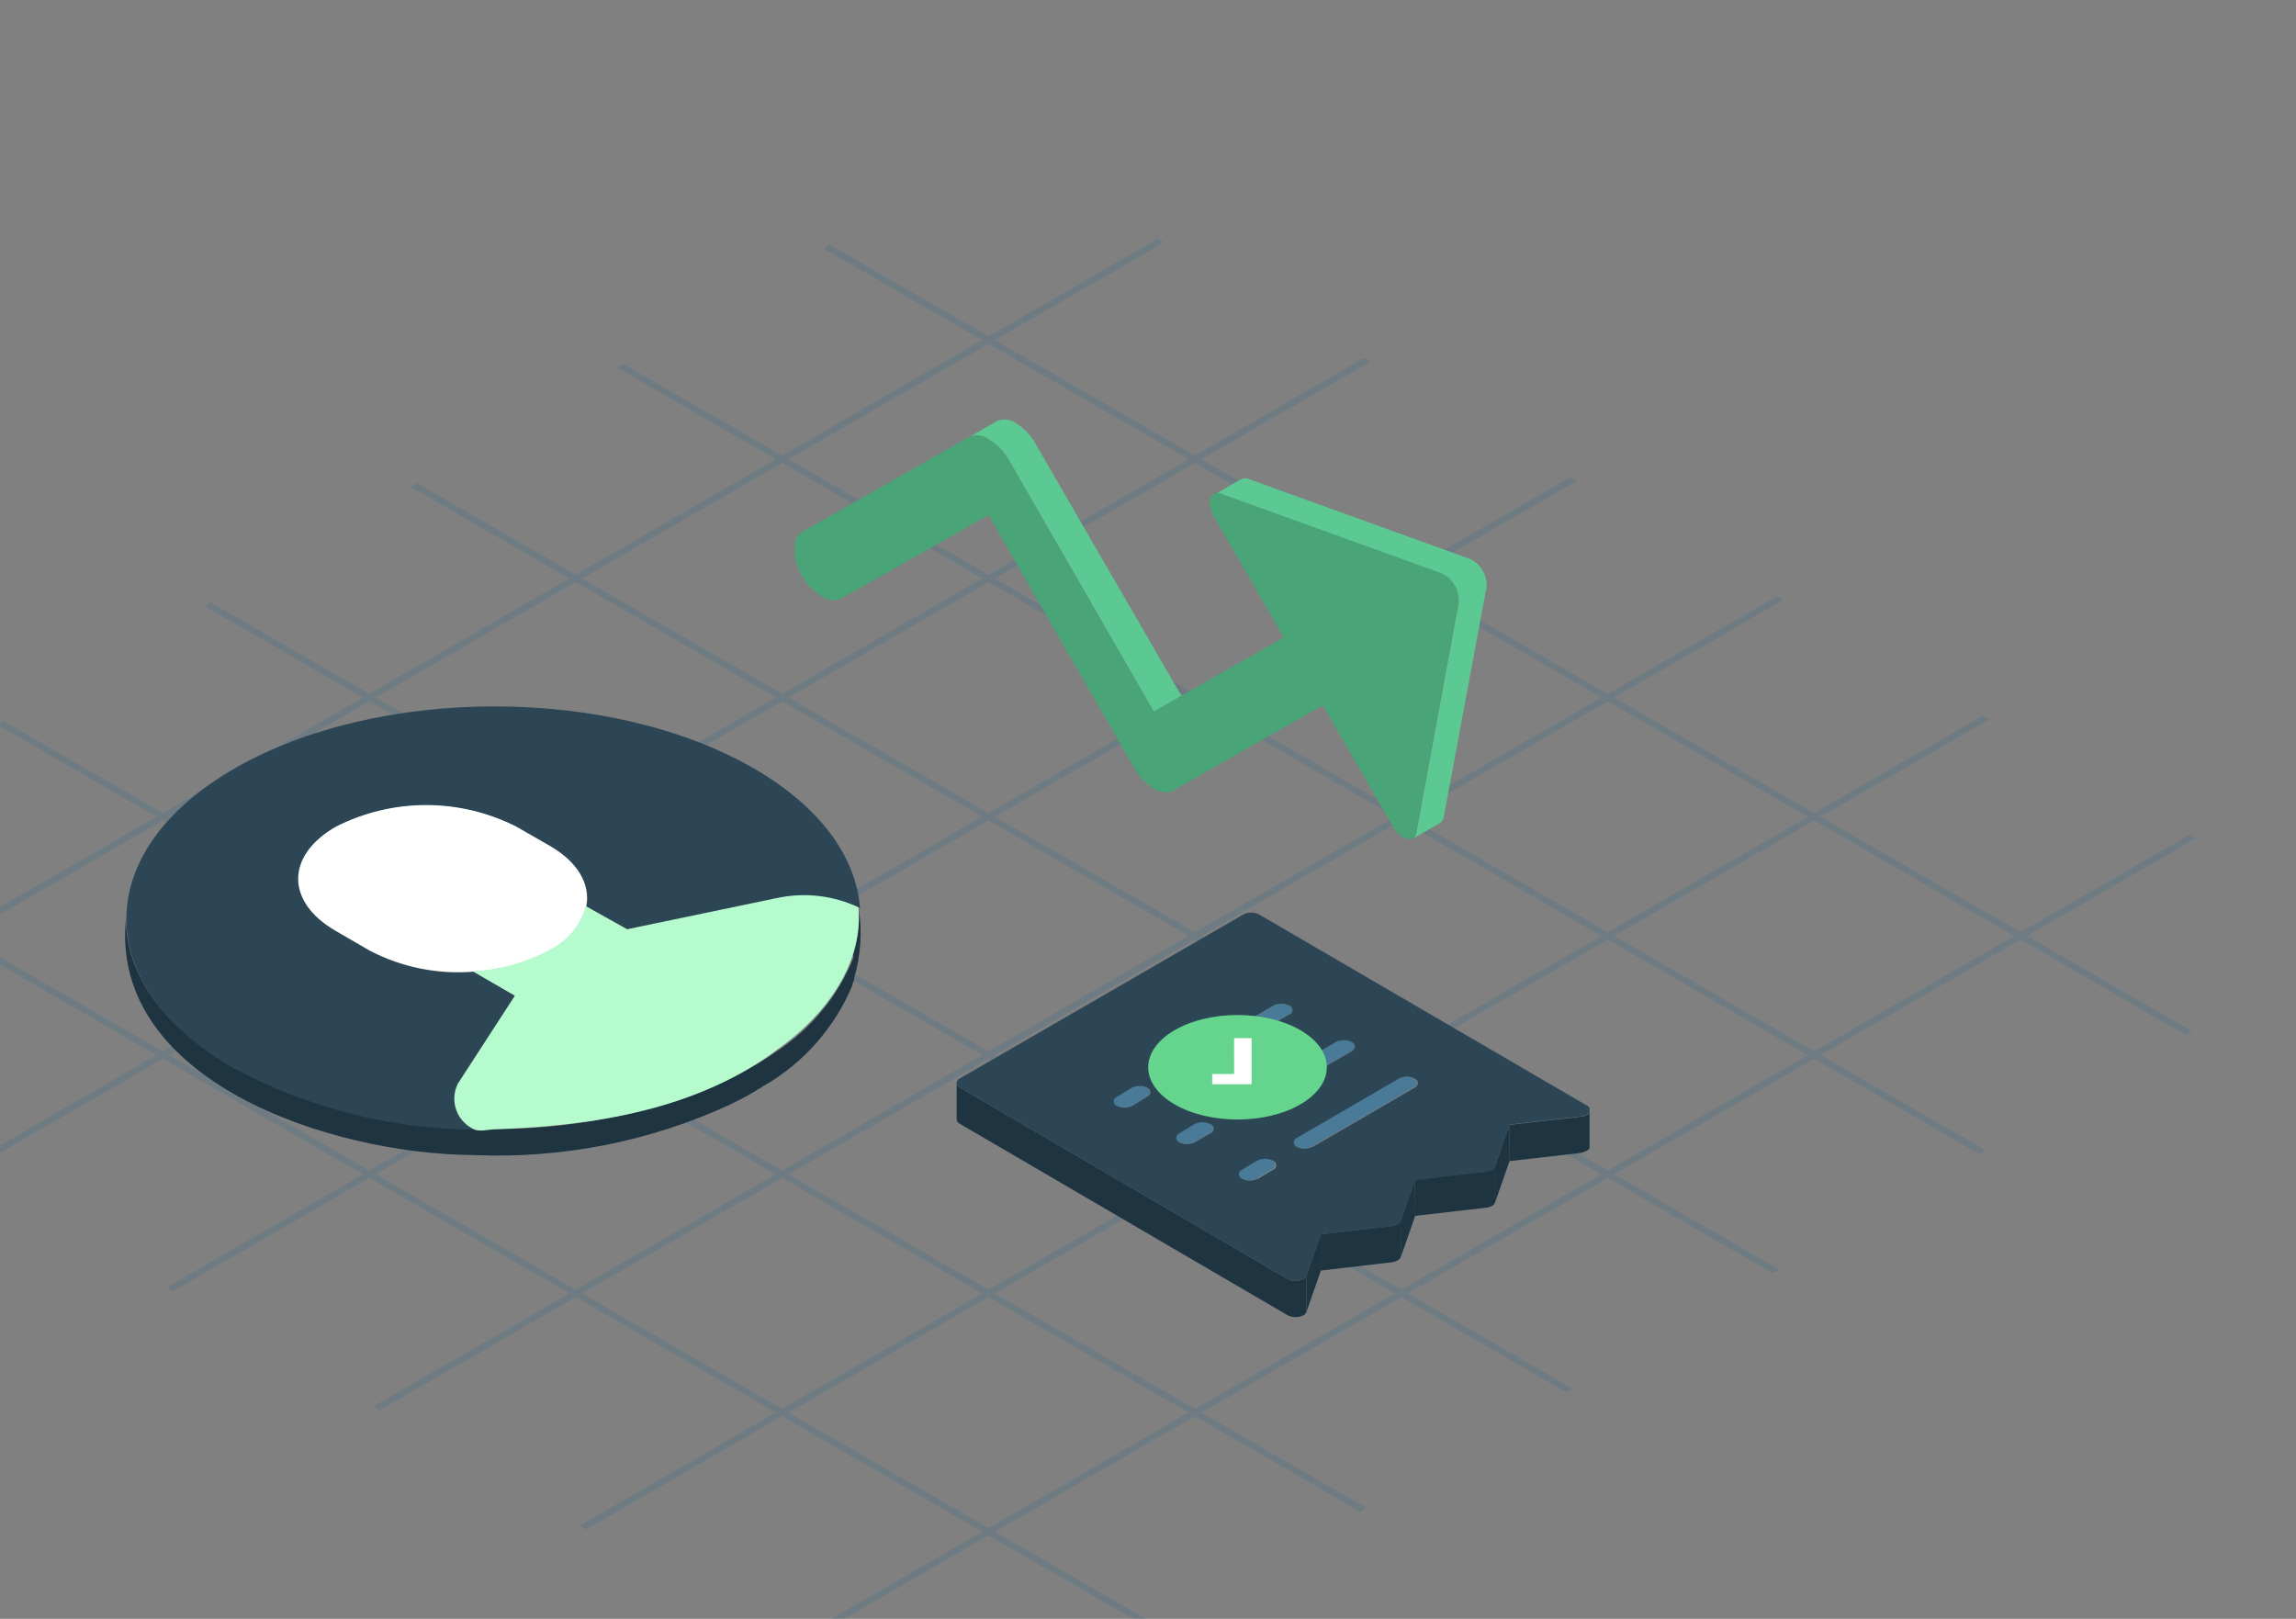 <svg width="312" height="220" viewBox="0 0 312 220" fill="none" xmlns="http://www.w3.org/2000/svg">
<rect x="0" y="0" width="312" height="220" fill="#808080" stroke="none"/>
<g clip-path="url(#clip0_381_24330)">
<g opacity="0.32">
<line y1="-0.5" x2="220.239" y2="-0.5" transform="matrix(0.866 -0.5 0.866 0.5 -32.561 143.075)" stroke="#4D708B"/>
<line y1="-0.5" x2="213.761" y2="-0.5" transform="matrix(0.866 0.5 -0.866 0.5 111.891 33.765)" stroke="#4D708B"/>
<line y1="-0.5" x2="220.239" y2="-0.5" transform="matrix(0.866 -0.5 0.866 0.5 -4.512 159.269)" stroke="#4D708B"/>
<line y1="-0.5" x2="213.761" y2="-0.5" transform="matrix(0.866 0.5 -0.866 0.5 83.842 49.959)" stroke="#4D708B"/>
<line y1="-0.5" x2="220.239" y2="-0.5" transform="matrix(0.866 -0.5 0.866 0.5 23.537 175.463)" stroke="#4D708B"/>
<line y1="-0.5" x2="213.761" y2="-0.5" transform="matrix(0.866 0.5 -0.866 0.5 55.793 66.153)" stroke="#4D708B"/>
<line y1="-0.5" x2="220.239" y2="-0.5" transform="matrix(0.866 -0.5 0.866 0.5 51.586 191.657)" stroke="#4D708B"/>
<line y1="-0.5" x2="213.761" y2="-0.5" transform="matrix(0.866 0.5 -0.866 0.5 27.744 82.347)" stroke="#4D708B"/>
<line y1="-0.5" x2="220.239" y2="-0.5" transform="matrix(0.866 -0.5 0.866 0.5 79.635 207.851)" stroke="#4D708B"/>
<line y1="-0.5" x2="213.761" y2="-0.5" transform="matrix(0.866 0.5 -0.866 0.5 -0.305 98.541)" stroke="#4D708B"/>
<line y1="-0.5" x2="220.239" y2="-0.5" transform="matrix(0.866 -0.5 0.866 0.5 107.684 224.045)" stroke="#4D708B"/>
<line y1="-0.5" x2="213.761" y2="-0.5" transform="matrix(0.866 0.5 -0.866 0.5 -28.354 114.735)" stroke="#4D708B"/>
</g>
<g clip-path="url(#clip1_381_24330)">
<path d="M17.108 124.858C14.941 146.761 44.568 156.849 64.486 156.978C76.427 157.474 88.314 155.127 99.163 150.131L99.987 149.721C101.091 149.188 102.162 148.589 103.194 147.928C103.368 147.853 103.529 147.751 103.671 147.625L103.953 147.474C109.271 144.367 113.431 139.621 115.808 133.952C115.808 133.671 116.003 133.391 116.068 133.11C116.078 133.053 116.078 132.994 116.068 132.937C116.967 129.852 117.181 126.609 116.696 123.433C116.823 125.526 116.574 127.626 115.96 129.632C115.947 129.747 115.947 129.863 115.96 129.978C115.951 130.049 115.951 130.122 115.96 130.194C113.84 135.459 110.128 139.935 105.34 143.003L104.646 143.5L104.213 143.78L103.151 144.45C102.262 144.947 101.244 145.552 100.29 146.048L99.618 146.394L99.271 146.545C79.245 156.201 50.745 155.79 31.716 144.99C21.941 139.482 17.13 132.181 17.108 124.858Z" fill="#1E3440"/>
<path d="M31.889 104.424C12.383 115.657 12.232 133.887 31.651 145.12C41.757 150.555 53.046 153.44 64.529 153.522C63.976 153.266 63.48 152.902 63.071 152.451C62.661 152.001 62.346 151.473 62.144 150.899C61.942 150.326 61.857 149.718 61.895 149.111C61.932 148.504 62.091 147.911 62.362 147.366L70.121 135.399L64.377 132.073C59.482 132.476 54.572 131.479 50.225 129.2L45.652 126.543C38.911 122.633 38.933 116.305 45.652 112.395C49.448 110.468 53.648 109.463 57.908 109.463C62.168 109.463 66.368 110.468 70.164 112.395L74.781 115.03C78.638 117.19 80.264 120.301 79.7 123.217L85.444 126.543L106.185 122.093C109.799 121.398 113.541 121.867 116.87 123.433C116.35 116.521 111.538 109.695 102.436 104.424C82.973 93.192 51.417 93.192 31.889 104.424Z" fill="#2C4656"/>
<path d="M45.63 112.352C38.825 116.261 38.803 122.59 45.63 126.5L50.203 129.157C54.551 131.436 59.46 132.433 64.356 132.03C67.989 131.861 71.537 130.879 74.737 129.157C75.936 128.559 76.995 127.715 77.843 126.68C78.691 125.645 79.309 124.442 79.657 123.152C80.221 120.236 78.595 117.212 74.737 114.965L70.143 112.33C66.345 110.406 62.144 109.405 57.884 109.409C53.624 109.413 49.425 110.421 45.63 112.352Z" fill="white"/>
<path d="M79.614 123.152C79.256 124.445 78.623 125.646 77.76 126.674C76.896 127.703 75.821 128.535 74.607 129.114C71.41 130.843 67.86 131.825 64.226 131.987L69.969 135.313L62.21 147.28C61.939 147.826 61.78 148.421 61.742 149.029C61.704 149.638 61.789 150.247 61.991 150.823C62.193 151.398 62.508 151.928 62.917 152.38C63.327 152.832 63.824 153.199 64.377 153.458C65.114 153.868 66.545 153.458 67.433 153.458C80.654 153.004 94.72 150.822 105.6 142.657C111.126 138.748 116.025 132.98 116.653 126.025C116.718 125.119 116.718 124.209 116.653 123.303C113.324 121.738 109.582 121.269 105.968 121.964L85.227 126.284L79.614 123.152Z" fill="#B5FBCE"/>
</g>
<g clip-path="url(#clip2_381_24330)">
<path d="M140.728 60.333C140.1 59.187 139.189 58.221 138.08 57.529C137.704 57.251 137.26 57.078 136.795 57.027C136.33 56.975 135.86 57.049 135.432 57.238L131.698 59.407C132.126 59.218 132.597 59.145 133.062 59.196C133.527 59.247 133.97 59.42 134.346 59.698C135.433 60.35 136.342 61.258 136.994 62.343L156.8 96.728L160.534 94.559L140.728 60.333Z" fill="#5CC993"/>
<path d="M200.438 76.362L200.12 76.123L199.749 75.965L169.669 65.094C169.514 65.028 169.348 64.993 169.179 64.993C169.011 64.993 168.844 65.028 168.69 65.094L164.956 67.263C165.109 67.19 165.276 67.152 165.446 67.152C165.615 67.152 165.783 67.19 165.936 67.263L196.016 78.134L196.386 78.292L196.731 78.53C197.231 78.935 197.627 79.454 197.885 80.043C198.143 80.632 198.255 81.274 198.214 81.916L192.468 113.154C192.454 113.324 192.402 113.489 192.315 113.635C192.228 113.782 192.108 113.907 191.965 114L195.698 111.831C195.841 111.738 195.961 111.613 196.049 111.467C196.136 111.32 196.188 111.155 196.201 110.985L202.026 79.641C202.041 79.008 201.905 78.38 201.628 77.81C201.352 77.24 200.944 76.743 200.438 76.362Z" fill="#5CC993"/>
<path d="M196.386 78.187L196.731 78.425C197.231 78.829 197.627 79.348 197.885 79.937C198.143 80.526 198.255 81.169 198.214 81.81L192.468 113.048C192.468 113.204 192.43 113.357 192.359 113.496C192.288 113.634 192.184 113.754 192.057 113.844C191.93 113.935 191.784 113.994 191.629 114.016C191.475 114.039 191.318 114.024 191.17 113.974C190.977 113.926 190.79 113.855 190.614 113.762C190.058 113.407 189.602 112.915 189.29 112.334L179.758 95.855L159.422 107.44C158.997 107.634 158.527 107.711 158.062 107.664C157.597 107.618 157.153 107.45 156.774 107.176C155.67 106.478 154.759 105.514 154.126 104.372L134.32 69.987L114.355 81.334C113.929 81.527 113.46 81.605 112.995 81.558C112.53 81.512 112.086 81.343 111.707 81.07C110.626 80.411 109.718 79.505 109.059 78.425C107.55 75.78 107.523 73.135 109.059 72.262L131.672 59.381C132.1 59.191 132.57 59.118 133.035 59.169C133.5 59.22 133.944 59.394 134.32 59.672C135.406 60.323 136.316 61.231 136.968 62.316L156.774 96.702L174.462 86.624L164.93 70.172C164.677 69.728 164.498 69.245 164.4 68.744C164.215 67.448 164.903 66.707 165.909 67.078L195.989 77.948L196.386 78.187Z" fill="#49A477"/>
</g>
<g clip-path="url(#clip3_381_24330)">
<path d="M159.171 144.689C159.039 144.731 158.923 144.815 158.841 144.928C158.759 145.04 158.715 145.176 158.715 145.316C158.715 145.455 158.759 145.591 158.841 145.704C158.923 145.817 159.039 145.9 159.171 145.942C159.491 146.092 159.84 146.169 160.193 146.169C160.546 146.169 160.895 146.092 161.215 145.942L175.136 137.909C175.269 137.867 175.384 137.784 175.466 137.671C175.548 137.558 175.593 137.422 175.593 137.283C175.593 137.143 175.548 137.007 175.466 136.894C175.384 136.782 175.269 136.698 175.136 136.656C174.816 136.507 174.467 136.43 174.114 136.43C173.761 136.43 173.412 136.507 173.092 136.656L159.171 144.689Z" fill="#497B99"/>
<path d="M151.71 149.024C151.577 149.067 151.462 149.15 151.38 149.263C151.298 149.375 151.253 149.511 151.253 149.651C151.253 149.791 151.298 149.927 151.38 150.039C151.462 150.152 151.577 150.235 151.71 150.278C152.03 150.427 152.379 150.504 152.732 150.504C153.085 150.504 153.434 150.427 153.754 150.278L155.798 149.024C156.391 148.696 156.391 148.141 155.798 147.792C155.481 147.632 155.131 147.55 154.776 147.55C154.421 147.55 154.071 147.632 153.754 147.792L151.71 149.024Z" fill="#497B99"/>
<path d="M167.654 149.661C167.529 149.708 167.421 149.792 167.345 149.902C167.269 150.012 167.228 150.143 167.228 150.278C167.228 150.412 167.269 150.543 167.345 150.653C167.421 150.763 167.529 150.847 167.654 150.894C167.973 151.049 168.322 151.129 168.676 151.129C169.03 151.129 169.38 151.049 169.699 150.894L183.66 142.84C184.253 142.491 184.274 141.936 183.66 141.587C183.327 141.42 182.96 141.334 182.587 141.334C182.215 141.334 181.848 141.42 181.514 141.587L167.654 149.661Z" fill="#497B99"/>
<path d="M160.193 153.996C160.068 154.043 159.96 154.127 159.884 154.237C159.807 154.347 159.766 154.478 159.766 154.613C159.766 154.747 159.807 154.878 159.884 154.988C159.96 155.098 160.068 155.182 160.193 155.229C160.512 155.384 160.861 155.464 161.215 155.464C161.569 155.464 161.918 155.384 162.237 155.229L164.384 153.996C164.516 153.954 164.632 153.871 164.714 153.758C164.796 153.645 164.84 153.509 164.84 153.37C164.84 153.23 164.796 153.094 164.714 152.981C164.632 152.869 164.516 152.785 164.384 152.743C164.049 152.581 163.682 152.497 163.31 152.497C162.939 152.497 162.572 152.581 162.237 152.743L160.193 153.996Z" fill="#497B99"/>
<path d="M176.158 154.613C176.033 154.659 175.925 154.743 175.849 154.854C175.773 154.964 175.732 155.095 175.732 155.229C175.732 155.363 175.773 155.494 175.849 155.604C175.925 155.715 176.033 155.799 176.158 155.845C176.476 156.005 176.826 156.087 177.18 156.087C177.535 156.087 177.885 156.005 178.203 155.845L192.083 147.792C192.676 147.442 192.676 146.888 192.083 146.559C191.751 146.386 191.383 146.296 191.01 146.296C190.636 146.296 190.268 146.386 189.936 146.559L176.158 154.613Z" fill="#497B99"/>
<path d="M168.677 158.948C168.551 158.994 168.443 159.079 168.367 159.189C168.291 159.299 168.25 159.43 168.25 159.564C168.25 159.698 168.291 159.829 168.367 159.939C168.443 160.05 168.551 160.134 168.677 160.18C168.994 160.34 169.344 160.422 169.699 160.422C170.053 160.422 170.403 160.34 170.721 160.18L172.765 158.948C172.897 158.905 173.013 158.822 173.095 158.709C173.177 158.597 173.221 158.461 173.221 158.321C173.221 158.181 173.177 158.046 173.095 157.933C173.013 157.82 172.897 157.737 172.765 157.694C172.431 157.528 172.064 157.441 171.692 157.441C171.319 157.441 170.952 157.528 170.619 157.694L168.677 158.948Z" fill="#497B99"/>
<path d="M205.104 152.866L205.104 157.797L214.753 156.688C215.041 156.645 215.319 156.547 215.571 156.4C215.747 156.333 215.902 156.219 216.02 156.071C216.039 155.99 216.039 155.906 216.02 155.825L216.02 150.894C216.039 150.975 216.039 151.059 216.02 151.14C215.937 151.297 215.809 151.426 215.652 151.51C215.411 151.641 215.148 151.725 214.876 151.757L205.104 152.866Z" fill="#1E3440"/>
<path d="M203.142 158.496L203.162 163.427L205.125 157.797L205.104 152.866L203.142 158.496Z" fill="#1E3440"/>
<path d="M192.308 160.304L192.308 165.235L201.956 164.125C202.235 164.093 202.505 164.009 202.754 163.879C202.935 163.776 203.078 163.618 203.162 163.427L203.162 158.455C203.085 158.65 202.94 158.811 202.754 158.907C202.505 159.037 202.235 159.121 201.956 159.153L192.308 160.304Z" fill="#1E3440"/>
<path d="M190.325 165.933L190.345 170.864L192.308 165.235L192.287 160.324L190.325 165.933Z" fill="#1E3440"/>
<path d="M179.47 167.741L179.47 172.672L189.139 171.542C189.407 171.523 189.667 171.438 189.895 171.295C190.09 171.214 190.244 171.059 190.325 170.864L190.325 165.933C190.247 166.123 190.101 166.277 189.916 166.365C189.68 166.507 189.414 166.592 189.139 166.611L179.47 167.741Z" fill="#1E3440"/>
<path d="M177.528 173.371L177.528 178.301L179.49 172.672L179.49 167.741L177.528 173.371Z" fill="#1E3440"/>
<path d="M130 147.175L130 152.106C130.005 152.239 130.049 152.368 130.125 152.477C130.201 152.587 130.307 152.672 130.429 152.722L174.993 178.753C175.462 178.983 175.993 179.055 176.506 178.959C176.721 178.928 176.929 178.859 177.119 178.753C177.301 178.652 177.445 178.493 177.528 178.301L177.528 173.371C177.436 173.563 177.286 173.721 177.099 173.823C176.908 173.928 176.7 173.997 176.485 174.028C175.972 174.124 175.442 174.052 174.973 173.823L130.429 147.792C130.307 147.741 130.201 147.656 130.125 147.546C130.049 147.437 130.005 147.308 130 147.175Z" fill="#1E3440"/>
<path d="M130.429 146.559C130.304 146.606 130.196 146.69 130.12 146.8C130.044 146.91 130.003 147.041 130.003 147.175C130.003 147.309 130.044 147.44 130.12 147.551C130.196 147.661 130.304 147.745 130.429 147.792L174.973 173.823C175.439 174.061 175.973 174.134 176.485 174.028C176.701 173.997 176.908 173.928 177.099 173.823C177.291 173.728 177.443 173.568 177.528 173.371L179.572 167.741L189.139 166.673C189.412 166.66 189.678 166.582 189.916 166.447C190.098 166.346 190.242 166.187 190.325 165.995L192.369 160.365L202.038 159.256C202.311 159.227 202.575 159.143 202.815 159.009C202.985 158.869 203.101 158.672 203.142 158.455L205.186 152.825L214.855 151.716C215.127 151.684 215.391 151.6 215.632 151.469C215.788 151.385 215.916 151.256 216 151.099C216.164 150.791 216 150.462 215.632 150.236L171.048 124.247C170.728 124.097 170.379 124.02 170.026 124.02C169.673 124.02 169.324 124.097 169.004 124.247L130.429 146.559ZM161.297 145.942C160.977 146.092 160.628 146.169 160.275 146.169C159.922 146.169 159.573 146.092 159.253 145.942C159.12 145.9 159.005 145.817 158.923 145.704C158.841 145.591 158.797 145.455 158.797 145.316C158.797 145.176 158.841 145.04 158.923 144.928C159.005 144.815 159.12 144.731 159.253 144.689L173.092 136.635C173.412 136.486 173.761 136.409 174.114 136.409C174.467 136.409 174.816 136.486 175.136 136.635C175.277 136.672 175.402 136.754 175.491 136.869C175.58 136.985 175.628 137.126 175.628 137.272C175.628 137.418 175.58 137.56 175.491 137.675C175.402 137.791 175.277 137.873 175.136 137.909L161.256 145.963L161.297 145.942ZM169.74 150.914C169.421 151.069 169.071 151.149 168.717 151.149C168.363 151.149 168.014 151.069 167.695 150.914C167.57 150.868 167.462 150.784 167.386 150.673C167.31 150.563 167.269 150.432 167.269 150.298C167.269 150.164 167.31 150.033 167.386 149.923C167.462 149.813 167.57 149.728 167.695 149.682L181.535 141.607C181.868 141.441 182.235 141.354 182.608 141.354C182.98 141.354 183.348 141.441 183.681 141.607C184.274 141.957 184.253 142.511 183.681 142.861L169.801 150.914H169.74ZM178.284 155.866C177.967 156.025 177.617 156.108 177.262 156.108C176.908 156.108 176.558 156.025 176.24 155.866C176.115 155.819 176.007 155.735 175.931 155.625C175.855 155.515 175.814 155.384 175.814 155.25C175.814 155.115 175.855 154.984 175.931 154.874C176.007 154.764 176.115 154.68 176.24 154.633L190.1 146.579C190.431 146.406 190.8 146.316 191.173 146.316C191.547 146.316 191.915 146.406 192.246 146.579C192.819 146.908 192.819 147.463 192.246 147.812L178.366 155.866H178.284ZM153.836 150.298C153.515 150.447 153.166 150.524 152.813 150.524C152.46 150.524 152.112 150.447 151.791 150.298C151.659 150.256 151.543 150.172 151.461 150.06C151.379 149.947 151.335 149.811 151.335 149.671C151.335 149.532 151.379 149.396 151.461 149.283C151.543 149.171 151.659 149.087 151.791 149.045L153.836 147.812C154.153 147.653 154.503 147.57 154.858 147.57C155.212 147.57 155.562 147.653 155.88 147.812C156.473 148.161 156.473 148.716 155.88 149.045L153.836 150.298ZM162.319 155.25C162 155.404 161.651 155.485 161.297 155.485C160.943 155.485 160.594 155.404 160.275 155.25C160.15 155.203 160.042 155.119 159.965 155.009C159.889 154.898 159.848 154.767 159.848 154.633C159.848 154.499 159.889 154.368 159.965 154.258C160.042 154.148 160.15 154.064 160.275 154.017L162.319 152.764C162.654 152.601 163.021 152.517 163.392 152.517C163.764 152.517 164.131 152.601 164.465 152.764C164.598 152.806 164.713 152.889 164.795 153.002C164.878 153.115 164.922 153.251 164.922 153.39C164.922 153.53 164.878 153.666 164.795 153.778C164.713 153.891 164.598 153.975 164.465 154.017L162.319 155.25ZM170.823 160.201C170.506 160.36 170.156 160.443 169.801 160.443C169.446 160.443 169.096 160.36 168.779 160.201C168.654 160.154 168.546 160.07 168.469 159.96C168.393 159.85 168.352 159.719 168.352 159.585C168.352 159.45 168.393 159.319 168.469 159.209C168.546 159.099 168.654 159.015 168.779 158.968L170.823 157.736C171.156 157.569 171.524 157.482 171.896 157.482C172.269 157.482 172.636 157.569 172.969 157.736C173.102 157.778 173.217 157.861 173.299 157.974C173.381 158.087 173.426 158.223 173.426 158.362C173.426 158.502 173.381 158.638 173.299 158.75C173.217 158.863 173.102 158.947 172.969 158.989L170.925 160.222" fill="#2C4656"/>
<path d="M176.745 150.063C181.484 147.29 181.484 142.794 176.745 140.021C172.005 137.248 164.321 137.248 159.582 140.021C154.842 142.794 154.842 147.29 159.582 150.063C164.321 152.836 172.005 152.836 176.745 150.063Z" fill="#65D58D"/>
<g clip-path="url(#clip4_381_24330)">
<path d="M170.079 147.347L164.724 147.347L164.724 145.954L167.702 145.957L167.698 141.081L170.079 141.081L170.079 147.347Z" fill="white"/>
</g>
</g>
</g>
<defs>
<clipPath id="clip0_381_24330">
<rect width="312" height="220" fill="white"/>
</clipPath>
<clipPath id="clip1_381_24330">
<rect width="100" height="61" fill="white" transform="matrix(-1 0 0 1 117 96)"/>
</clipPath>
<clipPath id="clip2_381_24330">
<rect width="94" height="57" fill="white" transform="translate(108 57)"/>
</clipPath>
<clipPath id="clip3_381_24330">
<rect width="86" height="55" fill="white" transform="matrix(-1 0 -7.98551e-09 1 216 124)"/>
</clipPath>
<clipPath id="clip4_381_24330">
<rect width="11.7" height="11.7" fill="white" transform="matrix(0.863 -0.505 0.863 0.505 158.047 144.649)"/>
</clipPath>
</defs>
</svg>
